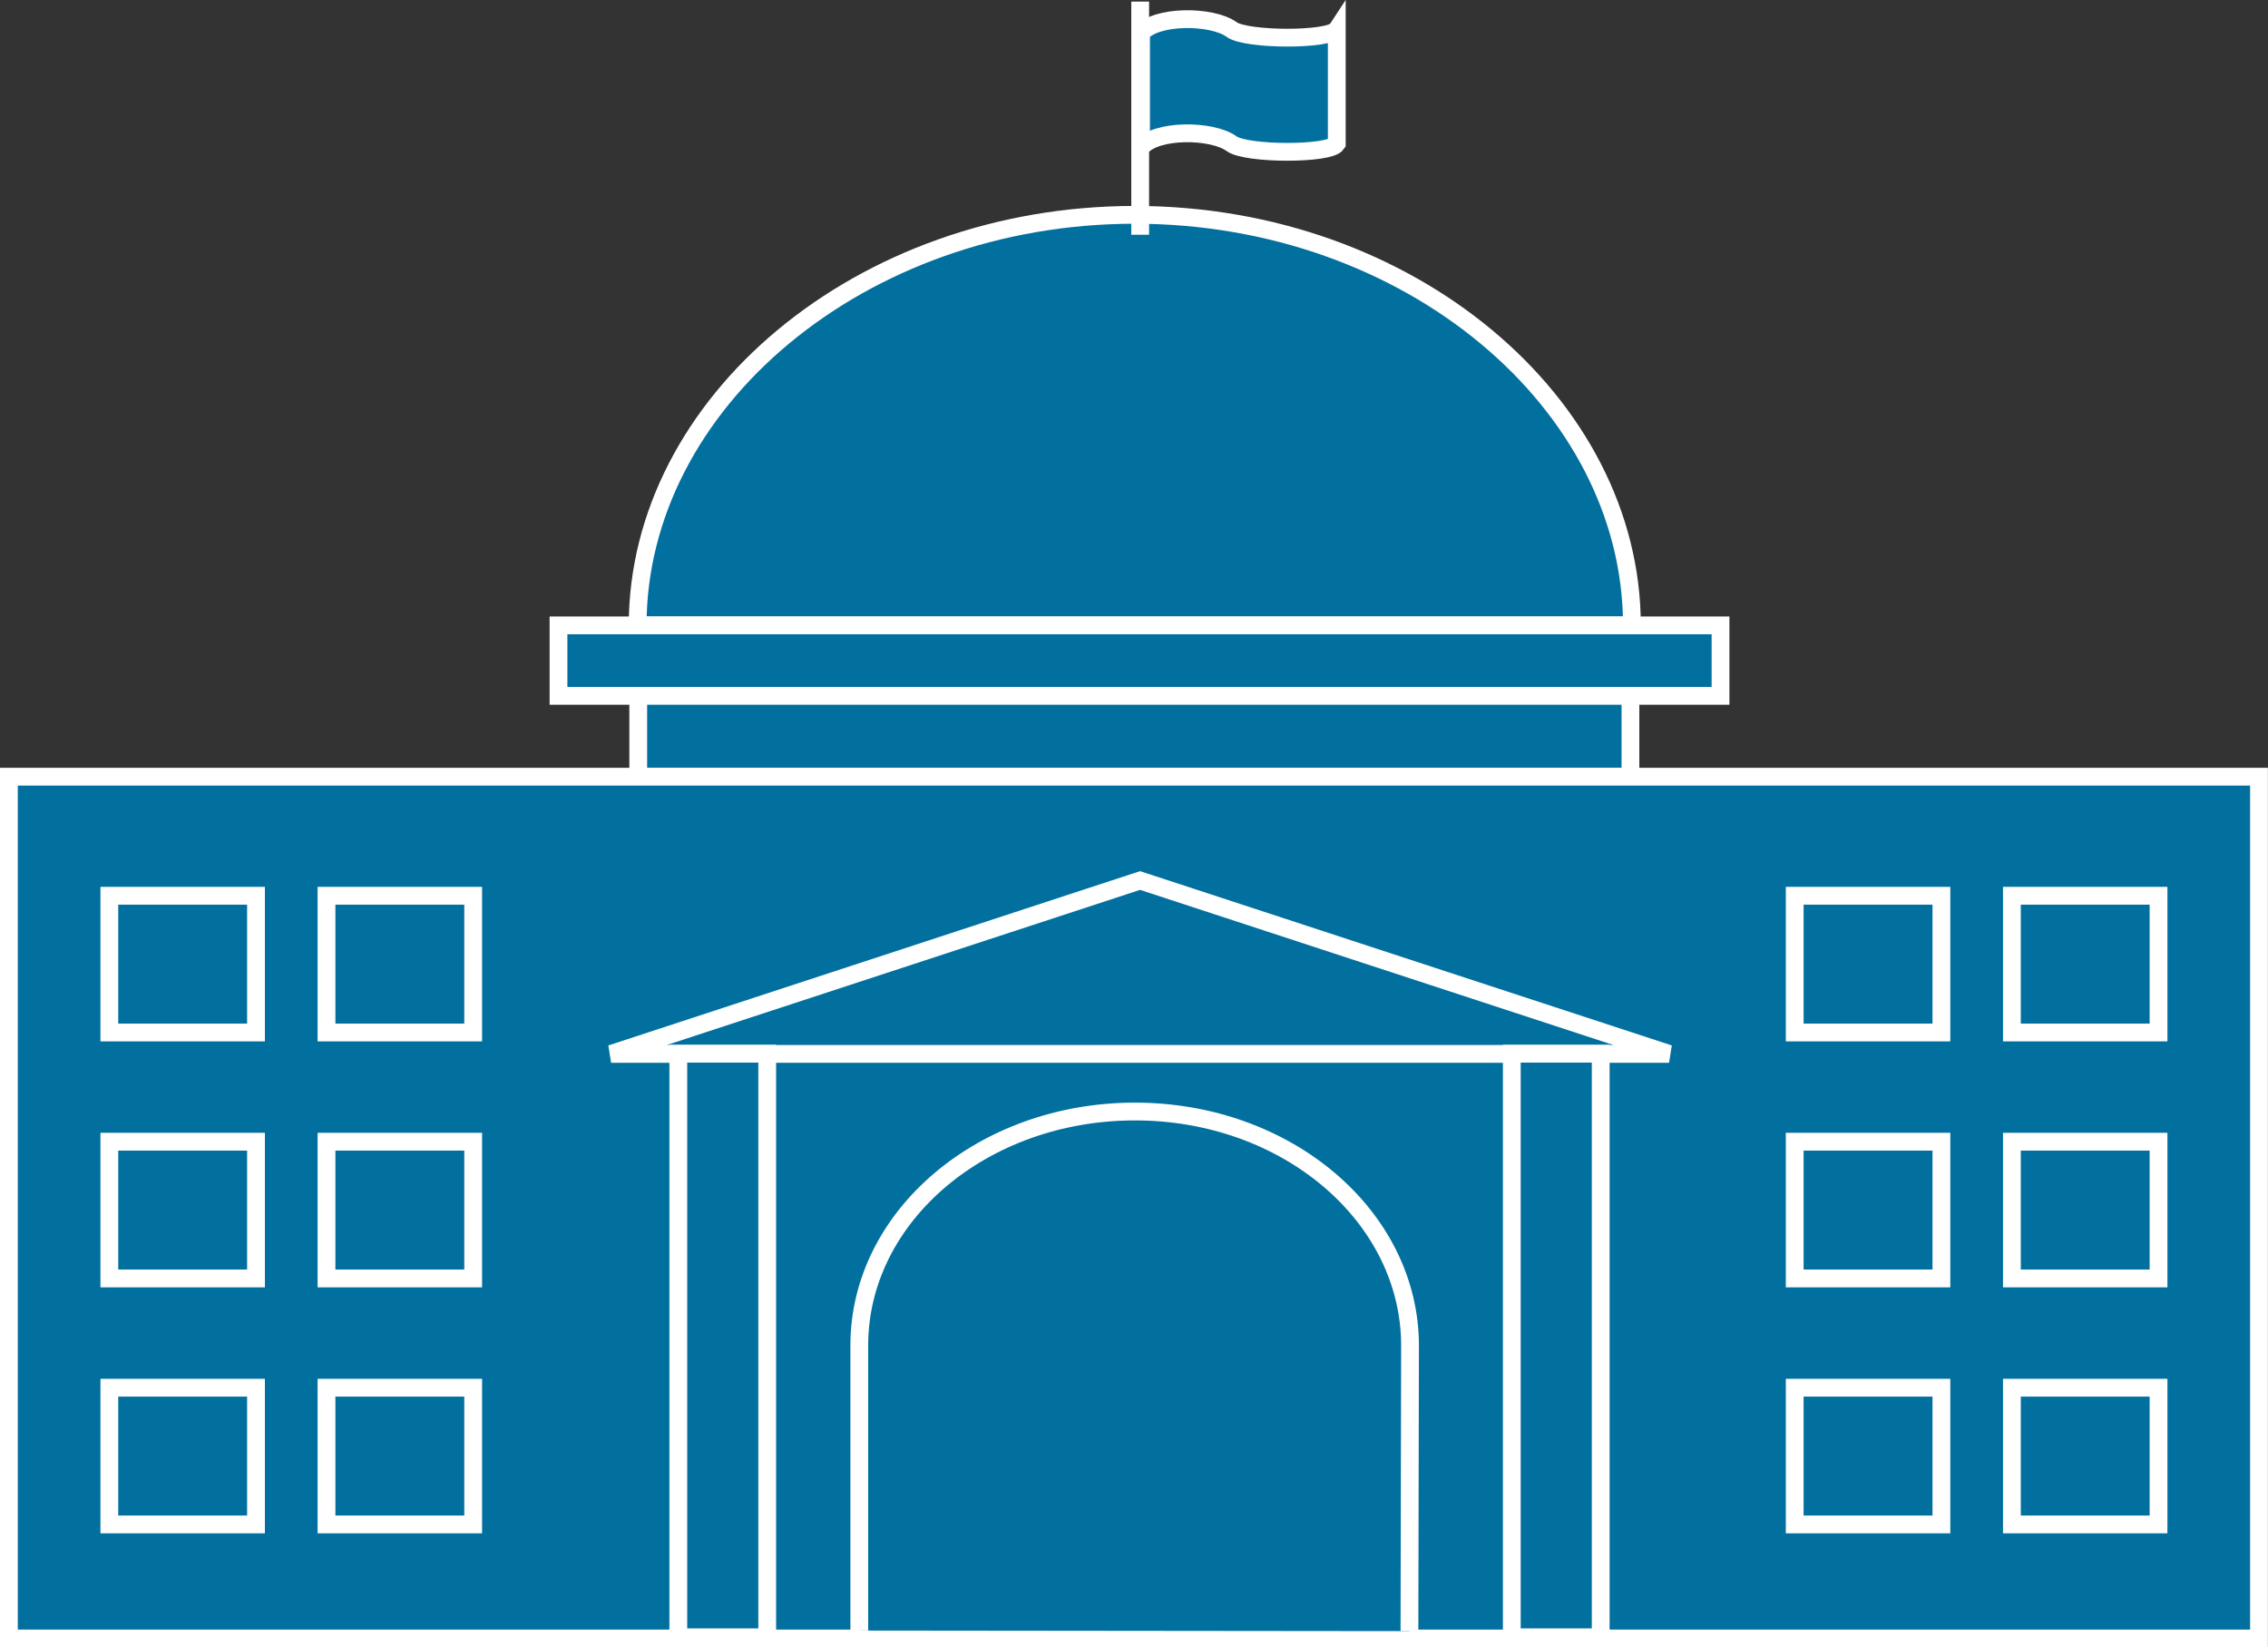 <?xml version="1.0" encoding="UTF-8" standalone="no"?>
<svg
   xmlns:dc="http://purl.org/dc/elements/1.1/"
   xmlns:cc="http://creativecommons.org/ns#"
   xmlns:rdf="http://www.w3.org/1999/02/22-rdf-syntax-ns#"
   xmlns:svg="http://www.w3.org/2000/svg"
   xmlns="http://www.w3.org/2000/svg"
   viewBox="0 0 63.775 46.312"
   height="46.312"
   width="63.775"
   xml:space="preserve"
   version="1.1"
   id="svg2"><rect x="0" y="0" width="63.775" height="46.312" fill="#333333" stroke="none"/><defs
     id="defs6" /><g
     transform="matrix(1.25,0,0,-1.25,0,46.312)"
     id="g10"><g
       transform="scale(0.1,0.1)"
       id="g12"><path
         id="path14"
         style="fill:#02709f;fill-opacity:1;fill-rule:nonzero;stroke:none"
         d="m 143.574,195.82 223.203,0 0,34.031 -223.203,0 0,-34.031 z" /><path
         id="path16"
         style="fill:none;stroke:#ffffff;stroke-width:4;stroke-linecap:butt;stroke-linejoin:miter;stroke-miterlimit:4;stroke-dasharray:none;stroke-opacity:1"
         d="m 143.574,195.82 223.203,0 0,34.031 -223.203,0 0,-34.031 z" /><path
         id="path18"
         style="fill:#02709f;fill-opacity:1;fill-rule:nonzero;stroke:none"
         d="m 367.109,229.852 c 0,49.961 -50.07,92.328 -111.828,92.328 -61.765,0 -111.836,-42.367 -111.836,-92.328 l 223.664,0" /><path
         id="path20"
         style="fill:none;stroke:#ffffff;stroke-width:4;stroke-linecap:butt;stroke-linejoin:miter;stroke-miterlimit:4;stroke-dasharray:none;stroke-opacity:1"
         d="m 367.109,229.852 c 0,49.961 -50.07,92.328 -111.828,92.328 -61.765,0 -111.836,-42.367 -111.836,-92.328 l 223.664,0 z" /><path
         id="path22"
         style="fill:#02709f;fill-opacity:1;fill-rule:nonzero;stroke:none"
         d="m 256.492,370.137 0,-52.434" /><path
         id="path24"
         style="fill:none;stroke:#ffffff;stroke-width:4;stroke-linecap:butt;stroke-linejoin:miter;stroke-miterlimit:4;stroke-dasharray:none;stroke-opacity:1"
         d="m 256.492,370.137 0,-52.434" /><path
         id="path26"
         style="fill:#02709f;fill-opacity:1;fill-rule:nonzero;stroke:none"
         d="m 300.715,338.164 c -1.621,-2.441 -20.344,-2.394 -23.637,0 -4.488,3.262 -17.129,3.262 -20.39,-0.809 l 0,25.672 c 3.261,4.071 15.902,4.071 20.39,0.821 3.293,-2.403 22.016,-2.453 23.637,0 l 0,-25.684" /><path
         id="path28"
         style="fill:none;stroke:#ffffff;stroke-width:4;stroke-linecap:butt;stroke-linejoin:miter;stroke-miterlimit:4;stroke-dasharray:none;stroke-opacity:1"
         d="m 300.715,338.164 c -1.621,-2.441 -20.344,-2.394 -23.637,0 -4.488,3.262 -17.129,3.262 -20.39,-0.809 l 0,25.672 c 3.261,4.071 15.902,4.071 20.39,0.821 3.293,-2.403 22.016,-2.453 23.637,0 l 0,-25.684 z" /><path
         id="path30"
         style="fill:#02709f;fill-opacity:1;fill-rule:nonzero;stroke:none"
         d="m 2,2.004 506.176,0 0,193.816 -506.176,0 0,-193.816 z" /><path
         id="path32"
         style="fill:none;stroke:#ffffff;stroke-width:4;stroke-linecap:butt;stroke-linejoin:miter;stroke-miterlimit:4;stroke-dasharray:none;stroke-opacity:1"
         d="m 2,2.004 506.176,0 0,193.816 -506.176,0 0,-193.816 z" /><path
         id="path34"
         style="fill:#02709f;fill-opacity:1;fill-rule:nonzero;stroke:none"
         d="m 317.063,3.66 0.132,64.191 c 0,29.051 -27.632,52.668 -61.882,52.668 -34.25,0 -62.012,-23.555 -62.012,-52.61 l 0,-64.121" /><path
         id="path36"
         style="fill:none;stroke:#ffffff;stroke-width:4;stroke-linecap:butt;stroke-linejoin:miter;stroke-miterlimit:4;stroke-dasharray:none;stroke-opacity:1"
         d="m 317.063,3.66 0.132,64.191 c 0,29.051 -27.632,52.668 -61.882,52.668 -34.25,0 -62.012,-23.555 -62.012,-52.61 l 0,-64.121" /><path
         id="path38"
         style="fill:#02709f;fill-opacity:1;fill-rule:nonzero;stroke:none"
         d="m 24.598,138.293 32.992,0 0,30.75 -32.992,0 0,-30.75 z" /><path
         id="path40"
         style="fill:none;stroke:#ffffff;stroke-width:4;stroke-linecap:butt;stroke-linejoin:miter;stroke-miterlimit:4;stroke-dasharray:none;stroke-opacity:1"
         d="m 24.598,138.293 32.992,0 0,30.75 -32.992,0 0,-30.75 z" /><path
         id="path42"
         style="fill:#02709f;fill-opacity:1;fill-rule:nonzero;stroke:none"
         d="m 24.598,82.977 32.992,0 0,30.754 -32.992,0 0,-30.754 z" /><path
         id="path44"
         style="fill:none;stroke:#ffffff;stroke-width:4;stroke-linecap:butt;stroke-linejoin:miter;stroke-miterlimit:4;stroke-dasharray:none;stroke-opacity:1"
         d="m 24.598,82.977 32.992,0 0,30.754 -32.992,0 0,-30.754 z" /><path
         id="path46"
         style="fill:#02709f;fill-opacity:1;fill-rule:nonzero;stroke:none"
         d="m 24.598,27.656 32.992,0 0,30.75 -32.992,0 0,-30.75 z" /><path
         id="path48"
         style="fill:none;stroke:#ffffff;stroke-width:4;stroke-linecap:butt;stroke-linejoin:miter;stroke-miterlimit:4;stroke-dasharray:none;stroke-opacity:1"
         d="m 24.598,27.656 32.992,0 0,30.75 -32.992,0 0,-30.75 z" /><path
         id="path50"
         style="fill:#02709f;fill-opacity:1;fill-rule:nonzero;stroke:none"
         d="m 73.449,138.293 32.996,0 0,30.75 -32.996,0 0,-30.75 z" /><path
         id="path52"
         style="fill:none;stroke:#ffffff;stroke-width:4;stroke-linecap:butt;stroke-linejoin:miter;stroke-miterlimit:4;stroke-dasharray:none;stroke-opacity:1"
         d="m 73.449,138.293 32.996,0 0,30.75 -32.996,0 0,-30.75 z" /><path
         id="path54"
         style="fill:#02709f;fill-opacity:1;fill-rule:nonzero;stroke:none"
         d="m 73.449,82.977 32.996,0 0,30.754 -32.996,0 0,-30.754 z" /><path
         id="path56"
         style="fill:none;stroke:#ffffff;stroke-width:4;stroke-linecap:butt;stroke-linejoin:miter;stroke-miterlimit:4;stroke-dasharray:none;stroke-opacity:1"
         d="m 73.449,82.977 32.996,0 0,30.754 -32.996,0 0,-30.754 z" /><path
         id="path58"
         style="fill:#02709f;fill-opacity:1;fill-rule:nonzero;stroke:none"
         d="m 73.449,27.656 32.996,0 0,30.75 -32.996,0 0,-30.75 z" /><path
         id="path60"
         style="fill:none;stroke:#ffffff;stroke-width:4;stroke-linecap:butt;stroke-linejoin:miter;stroke-miterlimit:4;stroke-dasharray:none;stroke-opacity:1"
         d="m 73.449,27.656 32.996,0 0,30.75 -32.996,0 0,-30.75 z" /><path
         id="path62"
         style="fill:#02709f;fill-opacity:1;fill-rule:nonzero;stroke:none"
         d="m 452.59,138.293 32.984,0 0,30.75 -32.984,0 0,-30.75 z" /><path
         id="path64"
         style="fill:none;stroke:#ffffff;stroke-width:4;stroke-linecap:butt;stroke-linejoin:miter;stroke-miterlimit:4;stroke-dasharray:none;stroke-opacity:1"
         d="m 452.59,138.293 32.984,0 0,30.75 -32.984,0 0,-30.75 z" /><path
         id="path66"
         style="fill:#02709f;fill-opacity:1;fill-rule:nonzero;stroke:none"
         d="m 452.59,82.977 32.984,0 0,30.754 -32.984,0 0,-30.754 z" /><path
         id="path68"
         style="fill:none;stroke:#ffffff;stroke-width:4;stroke-linecap:butt;stroke-linejoin:miter;stroke-miterlimit:4;stroke-dasharray:none;stroke-opacity:1"
         d="m 452.59,82.977 32.984,0 0,30.754 -32.984,0 0,-30.754 z" /><path
         id="path70"
         style="fill:#02709f;fill-opacity:1;fill-rule:nonzero;stroke:none"
         d="m 452.59,27.656 32.984,0 0,30.75 -32.984,0 0,-30.75 z" /><path
         id="path72"
         style="fill:none;stroke:#ffffff;stroke-width:4;stroke-linecap:butt;stroke-linejoin:miter;stroke-miterlimit:4;stroke-dasharray:none;stroke-opacity:1"
         d="m 452.59,27.656 32.984,0 0,30.75 -32.984,0 0,-30.75 z" /><path
         id="path74"
         style="fill:#02709f;fill-opacity:1;fill-rule:nonzero;stroke:none"
         d="m 403.73,138.293 33,0 0,30.75 -33,0 0,-30.75 z" /><path
         id="path76"
         style="fill:none;stroke:#ffffff;stroke-width:4;stroke-linecap:butt;stroke-linejoin:miter;stroke-miterlimit:4;stroke-dasharray:none;stroke-opacity:1"
         d="m 403.73,138.293 33,0 0,30.75 -33,0 0,-30.75 z" /><path
         id="path78"
         style="fill:#02709f;fill-opacity:1;fill-rule:nonzero;stroke:none"
         d="m 403.73,82.977 33,0 0,30.754 -33,0 0,-30.754 z" /><path
         id="path80"
         style="fill:none;stroke:#ffffff;stroke-width:4;stroke-linecap:butt;stroke-linejoin:miter;stroke-miterlimit:4;stroke-dasharray:none;stroke-opacity:1"
         d="m 403.73,82.977 33,0 0,30.754 -33,0 0,-30.754 z" /><path
         id="path82"
         style="fill:#02709f;fill-opacity:1;fill-rule:nonzero;stroke:none"
         d="m 403.73,27.656 33,0 0,30.75 -33,0 0,-30.75 z" /><path
         id="path84"
         style="fill:none;stroke:#ffffff;stroke-width:4;stroke-linecap:butt;stroke-linejoin:miter;stroke-miterlimit:4;stroke-dasharray:none;stroke-opacity:1"
         d="m 403.73,27.656 33,0 0,30.75 -33,0 0,-30.75 z" /><path
         id="path86"
         style="fill:#02709f;fill-opacity:1;fill-rule:nonzero;stroke:none"
         d="m 375.461,133.477 -118.996,38.996 -118.992,-38.996 237.988,0" /><path
         id="path88"
         style="fill:none;stroke:#ffffff;stroke-width:4;stroke-linecap:butt;stroke-linejoin:miter;stroke-miterlimit:4;stroke-dasharray:none;stroke-opacity:1"
         d="m 375.461,133.477 -118.996,38.996 -118.992,-38.996 237.988,0 z" /><path
         id="path90"
         style="fill:#02709f;fill-opacity:1;fill-rule:nonzero;stroke:none"
         d="m 125.637,214.004 261.406,0 0,15.848 -261.406,0 0,-15.848 z" /><path
         id="path92"
         style="fill:none;stroke:#ffffff;stroke-width:4;stroke-linecap:butt;stroke-linejoin:miter;stroke-miterlimit:4;stroke-dasharray:none;stroke-opacity:1"
         d="m 125.637,214.004 261.406,0 0,15.848 -261.406,0 0,-15.848 z" /><path
         id="path94"
         style="fill:#02709f;fill-opacity:1;fill-rule:nonzero;stroke:none"
         d="m 152.59,2.273 20,0 0,131.25 -20,0 0,-131.25 z" /><path
         id="path96"
         style="fill:none;stroke:#ffffff;stroke-width:4;stroke-linecap:butt;stroke-linejoin:miter;stroke-miterlimit:4;stroke-dasharray:none;stroke-opacity:1"
         d="m 152.59,2.273 20,0 0,131.25 -20,0 0,-131.25 z" /><path
         id="path98"
         style="fill:#02709f;fill-opacity:1;fill-rule:nonzero;stroke:none"
         d="m 340.09,2.273 20,0 0,131.25 -20,0 0,-131.25 z" /><path
         id="path100"
         style="fill:none;stroke:#ffffff;stroke-width:4;stroke-linecap:butt;stroke-linejoin:miter;stroke-miterlimit:4;stroke-dasharray:none;stroke-opacity:1"
         d="m 340.09,2.273 20,0 0,131.25 -20,0 0,-131.25 z" /></g></g></svg>